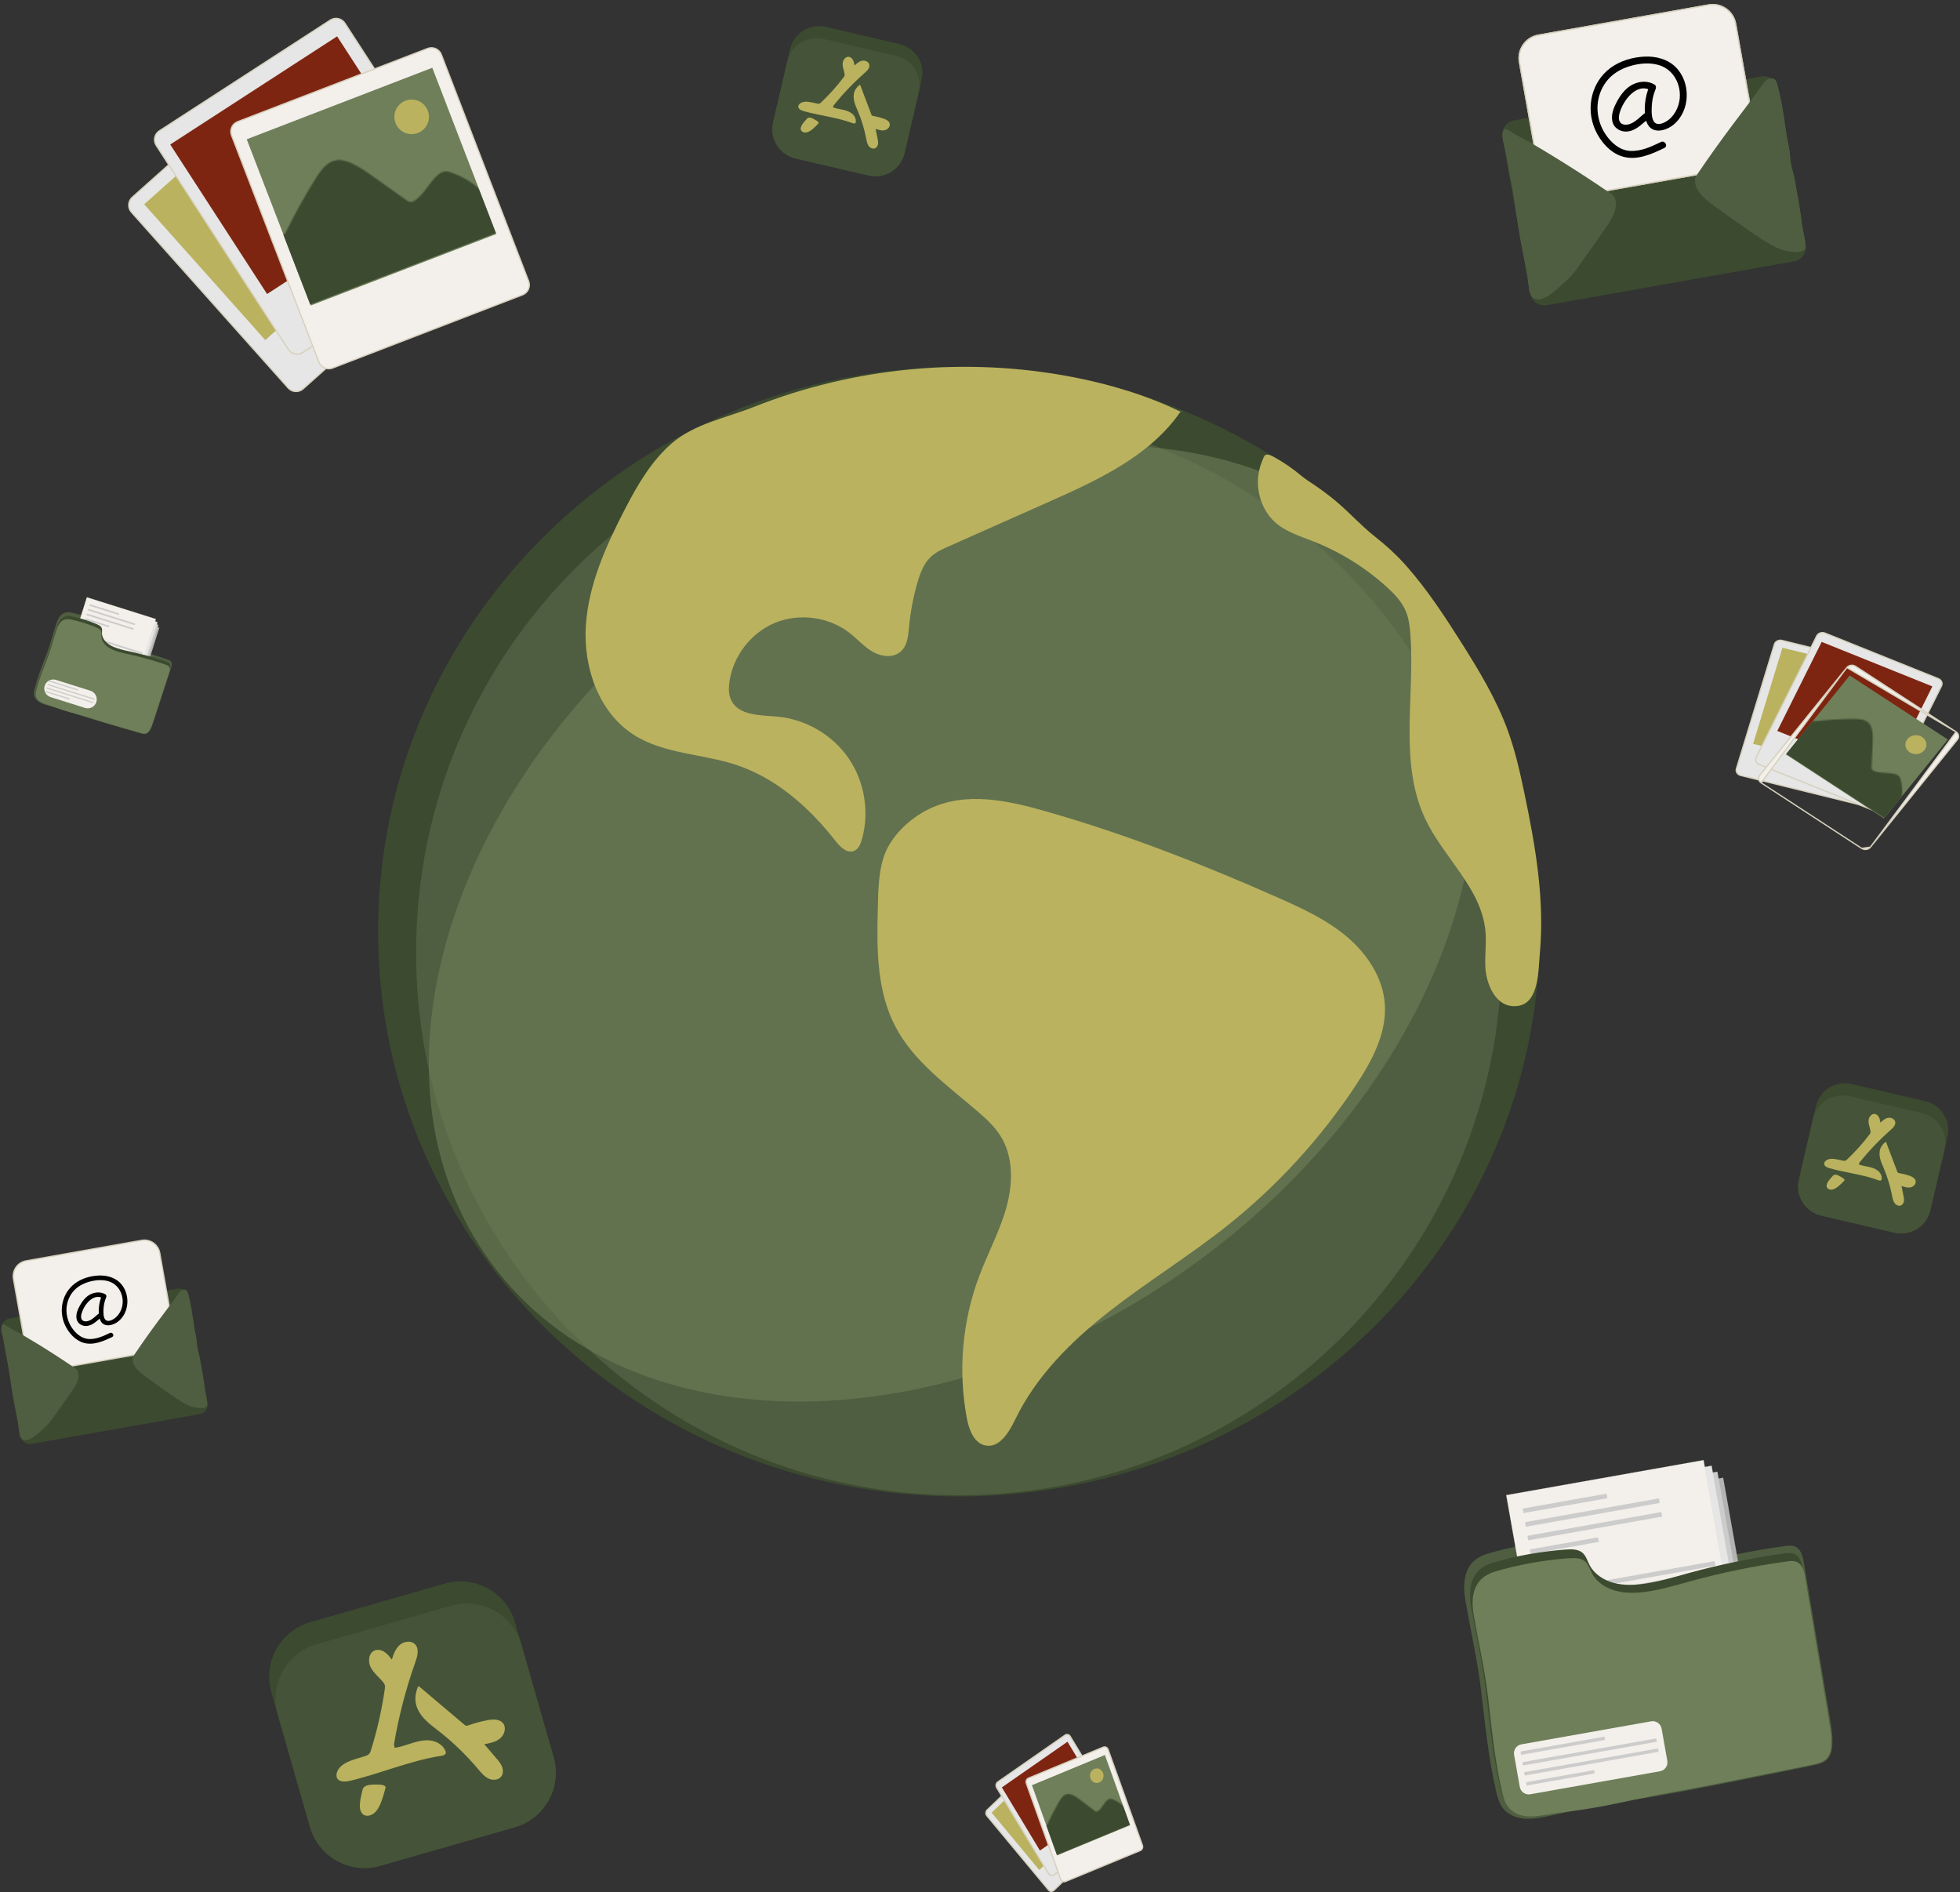 <svg width="1523" height="1470" viewBox="0 0 1523 1470" fill="none" xmlns="http://www.w3.org/2000/svg">
<rect x="0" y="0" width="1523" height="1470" fill="#333333" stroke="none"/>
<path d="M102.767 153.277L220.885 47.927C224.266 44.911 229.453 45.207 232.469 48.589L354.294 185.179C357.31 188.56 357.014 193.747 353.633 196.763L235.515 302.113C232.133 305.129 226.947 304.833 223.931 301.451L102.105 164.861C99.089 161.479 99.385 156.293 102.767 153.277Z" fill="#E6E6E6" stroke="#D6D1BE"/>
<path d="M345.669 1230.36L241.125 1260.32C217.695 1267.03 204.144 1291.47 210.858 1314.9L240.816 1419.44C247.53 1442.87 271.966 1456.42 295.396 1449.71L399.94 1419.75C423.37 1413.04 436.921 1388.6 430.207 1365.17L400.249 1260.63C393.535 1237.2 369.099 1223.65 345.669 1230.36Z" fill="#3C4A30"/>
<path d="M745.118 1162.66C994.386 1162.66 1196.46 966.2 1196.46 723.855C1196.46 481.511 994.386 285.052 745.118 285.052C495.849 285.052 293.777 481.511 293.777 723.855C293.777 966.2 495.849 1162.66 745.118 1162.66Z" fill="#3C4A30"/>
<path d="M745.118 1161.76C978.065 1161.76 1166.91 972.922 1166.91 739.975C1166.91 507.027 978.065 318.186 745.118 318.186C512.171 318.186 323.33 507.027 323.33 739.975C323.33 972.922 512.171 1161.76 745.118 1161.76Z" fill="#4F5E40"/>
<path opacity="0.6" d="M932.688 978.63C1130.34 832.696 1204.22 597.452 1097.71 453.196C991.204 308.941 744.633 310.302 546.983 456.236C349.332 602.169 275.447 837.414 381.957 981.669C488.467 1125.92 735.037 1124.56 932.688 978.63Z" fill="#6E7F59"/>
<path d="M917.955 318.916C894.314 353.93 853.675 372.736 815.078 389.876C789.144 401.393 763.228 412.909 737.294 424.443C732.279 426.664 727.174 428.957 723.198 432.736C717.736 437.912 715.013 445.309 712.918 452.527C709.658 463.756 707.473 475.291 706.381 486.915C705.736 493.882 705.109 501.655 699.861 506.276C694.094 511.362 684.942 510.288 678.261 506.473C671.581 502.658 666.44 496.694 660.405 491.947C644.303 479.285 621.271 476.079 602.321 483.87C583.372 491.661 569.259 510.144 566.716 530.472C566.143 535.004 566.161 539.786 568.095 543.905C573.808 556.102 590.787 555.601 604.22 556.819C626.16 558.807 646.954 571.004 659.42 589.183C671.885 607.362 675.736 631.146 669.682 652.334C668.661 655.881 667.049 659.731 663.646 661.128C658.202 663.349 652.847 658.03 649.229 653.391C628.954 627.475 603.217 604.568 571.963 594.251C545.689 585.583 516.065 585.887 492.71 571.075C465.379 553.756 453.236 518.795 455.206 486.503C457.176 454.21 470.967 423.888 485.833 395.142C495.379 376.73 506.286 357.924 522.226 344.259C539.779 329.214 564.495 324.611 585.593 316.229C663.879 285.155 751.085 276.987 833.777 292.999C862.72 298.605 891.215 307.148 917.705 320.08" fill="#BAB25E"/>
<path d="M682.02 709.026C681.232 739.133 681.697 770.601 695.596 797.324C709.942 824.923 736.539 843.568 760.091 863.914C766.521 869.466 772.861 875.305 777.392 882.505C787.583 898.696 787.136 919.597 782.031 938.027C776.927 956.457 767.685 973.436 760.933 991.346C747.697 1026.43 744.33 1065.19 751.297 1102.03C752.999 1111.01 756.957 1121.52 765.948 1123.11C776.945 1125.06 784.216 1112.49 789.088 1102.43C805.404 1068.79 832.789 1041.73 862.234 1018.71C891.678 995.698 923.666 976.033 952.967 952.821C992.012 921.89 1026.11 884.708 1053.59 843.138C1066.14 824.117 1077.71 802.643 1076.05 779.915C1074.54 759.461 1062.22 740.996 1046.55 727.76C1030.88 714.524 1011.96 705.802 993.212 697.491C934.609 671.539 874.789 648.095 813.159 630.507C783.912 622.16 750.813 614.513 721.96 628.537C709.047 634.805 696.832 645.444 689.954 658.214C682.092 672.811 682.45 692.942 682.038 709.061L682.02 709.026Z" fill="#BAB25E"/>
<path d="M1041.01 391.905C1038.42 389.63 1035.77 387.445 1033.04 385.332C1029.37 382.466 1025.59 379.726 1021.76 377.075C1018.29 374.675 1014.7 372.687 1011.52 369.965C1004.8 364.234 997.475 359.183 989.72 354.956C988.161 354.114 984.633 352.252 982.967 353.756C981.839 354.777 981.033 357.535 980.46 358.932C978.937 362.657 978.006 366.616 977.63 370.628C976.412 384.132 981.642 398.442 992.316 407.057C1000.57 413.702 1011 416.872 1020.85 420.777C1041.68 428.997 1061 441.015 1077.57 456.078C1083.52 461.469 1089.23 467.433 1092.35 474.83C1094.71 480.418 1095.46 486.543 1095.91 492.597C1099.6 541.098 1086.7 592.859 1107.71 636.739C1122.01 666.614 1151.18 690.399 1154.24 723.372C1155.09 732.399 1153.81 741.497 1154.14 750.56C1154.62 764.315 1162.3 784.303 1179.87 781.491C1196.01 778.912 1195.33 753.443 1196.51 740.763C1200.36 699.211 1193.13 657.48 1184.66 616.931C1181.18 600.292 1177.47 583.653 1171.65 567.677C1162.88 543.534 1149.48 521.361 1135.76 499.636C1122.74 478.985 1109.27 458.478 1093.13 440.084C1085.2 431.039 1076.84 423.571 1067.49 416.174C1058.08 408.723 1050.01 399.821 1041 391.923L1041.01 391.905Z" fill="#BAB25E"/>
<path d="M1368.68 59.433L1176.44 93.537C1170.4 94.61 1166.36 100.383 1167.43 106.432L1189.03 228.13C1190.1 234.179 1195.87 238.212 1201.92 237.139L1394.16 203.034C1400.21 201.961 1404.24 196.189 1403.17 190.14L1381.58 68.441C1380.5 62.393 1374.73 58.36 1368.68 59.433Z" fill="#3C4A30"/>
<path d="M1195.34 27.328L1327.66 3.854C1337.49 2.109 1346.88 8.669 1348.63 18.507L1364.7 109.097C1366.45 118.935 1359.89 128.325 1350.05 130.07L1217.73 153.544C1207.9 155.289 1198.51 148.729 1196.76 138.891L1180.69 48.3C1178.94 38.463 1185.5 29.073 1195.34 27.328Z" fill="#F3EFEA" stroke="#D6D1BE"/>
<path d="M1290.58 110.337C1283.13 113.955 1274.94 117.805 1266.43 117.232C1258.46 116.695 1251.93 110.856 1247.65 104.498C1239.28 92.032 1238.96 75.537 1248.17 63.394C1252.86 57.197 1259.72 53.292 1267.1 51.197C1274.48 49.101 1282.03 48.438 1289.2 50.624C1303.11 54.886 1308.85 71.543 1303.17 84.367C1301.63 87.841 1299.28 91.101 1296.2 93.376C1293.68 95.22 1288.73 97.871 1285.88 95.256C1283.04 92.641 1283.38 86.57 1283.47 83.167C1283.59 78.42 1284.61 73.674 1286.46 69.286C1287.01 67.961 1286.89 66.421 1285.49 65.615C1280.3 62.606 1274.08 63 1268.8 65.579C1263.51 68.158 1259.52 73.298 1256.69 78.438C1254.11 83.131 1251.75 88.647 1252.84 94.11C1253.93 99.573 1259.29 102.814 1264.79 102.152C1272.18 101.256 1276.45 95.202 1282.36 91.459C1285.26 89.614 1282.57 84.958 1279.65 86.82C1274.76 89.937 1270.7 95.74 1264.73 96.778C1262.4 97.173 1259.81 96.707 1258.61 94.468C1257.48 92.355 1257.96 89.65 1258.59 87.465C1261.24 78.259 1271.66 63.824 1282.79 70.253L1281.82 66.582C1279.88 71.167 1278.63 75.859 1278.22 80.82C1277.84 85.352 1277.95 90.582 1279.53 94.898C1283.09 104.623 1294.14 102.044 1300.48 96.796C1313.59 85.979 1313.99 63.985 1302.08 52.146C1295.74 45.859 1286.64 43.585 1277.93 43.979C1268.62 44.391 1258.86 47.239 1251.32 52.844C1236.52 63.841 1232.14 84.044 1239.43 100.647C1243.38 109.71 1251.01 118.701 1260.77 121.62C1271.91 124.952 1283.43 119.74 1293.28 114.958C1296.4 113.453 1293.68 108.814 1290.58 110.319V110.337Z" fill="black"/>
<path d="M1174.86 144.116C1174.02 139.907 1173.07 135.698 1172.39 131.453C1171.44 125.435 1170.49 119.399 1169 113.471C1168.43 111.178 1167.77 108.904 1167.66 106.54C1167.59 104.964 1167.77 103.37 1168.2 101.847C1168.29 101.507 1168.41 101.149 1168.64 100.88C1169.5 99.859 1171.15 100.576 1172.26 101.328C1178.03 105.268 1184.35 107.937 1190.3 111.429C1196.69 115.19 1203.03 119.005 1209.35 122.892C1223.4 131.543 1237.24 140.533 1250.85 149.847C1251.86 150.527 1252.88 151.244 1253.65 152.193C1254.76 153.572 1255.24 155.381 1255.4 157.154C1256.01 164.265 1251.87 170.82 1247.84 176.694C1242.85 183.984 1237.74 191.202 1232.53 198.348C1227.84 204.778 1223.65 212.032 1217.75 217.387C1216.29 218.73 1214.8 220.073 1213.33 221.417C1209.59 224.82 1205.81 228.258 1201.37 230.694C1198.48 232.27 1194.86 233.381 1192.02 231.733C1188.69 229.817 1188.22 225.303 1187.83 221.488C1186.68 210.42 1183.89 199.369 1181.92 188.426C1179.6 175.709 1177.85 162.921 1175.97 150.169C1175.66 148.145 1175.31 146.122 1174.89 144.116H1174.86Z" fill="#4F5E40"/>
<path d="M1388.05 104.05C1386.08 91.029 1384.5 77.937 1380.85 65.31C1380.49 64.056 1380.06 62.731 1379.07 61.871C1377.59 60.564 1375.24 60.743 1373.54 61.728C1371.84 62.713 1370.64 64.361 1369.47 65.955C1362.13 76.092 1354.57 85.979 1347.03 95.99C1337.41 108.778 1328.1 121.799 1319.11 135.053C1318.45 136.038 1317.77 137.023 1317.41 138.169C1316.89 139.835 1317.08 141.68 1317.55 143.399C1319.47 150.259 1325.45 155.041 1331.11 159.214C1342.07 167.309 1353.21 175.154 1364.49 182.748C1369.45 186.079 1374.47 189.393 1379.81 192.026C1383.53 193.87 1387.53 195.035 1391.68 195.447C1394.58 195.733 1399.69 196.27 1401.94 193.817C1402.75 192.939 1402.84 191.632 1402.8 190.45C1402.7 186.384 1401.62 182.426 1400.73 178.468C1399.92 174.939 1399.9 171.375 1399.35 167.829C1398.76 164.086 1398.16 160.324 1397.56 156.581C1396.68 151.011 1395.51 145.513 1394.6 139.96C1393.6 133.871 1390.96 128.462 1390.91 122.193C1390.88 116.283 1388.9 109.943 1388.01 104.05H1388.05Z" fill="#4F5E40"/>
<path d="M1195.34 27.328L1327.66 3.854C1337.49 2.109 1346.88 8.669 1348.63 18.507L1364.7 109.097C1366.45 118.935 1359.89 128.325 1350.05 130.07L1217.73 153.544C1207.9 155.289 1198.51 148.729 1196.76 138.891L1180.69 48.3C1178.94 38.463 1185.5 29.073 1195.34 27.328Z" fill="#F3EFEA" stroke="#D6D1BE"/>
<path d="M1290.58 110.337C1283.13 113.955 1274.94 117.805 1266.43 117.232C1258.46 116.695 1251.93 110.856 1247.65 104.498C1239.28 92.032 1238.96 75.537 1248.17 63.394C1252.86 57.197 1259.72 53.292 1267.1 51.197C1274.48 49.101 1282.03 48.438 1289.2 50.624C1303.11 54.886 1308.85 71.543 1303.17 84.367C1301.63 87.841 1299.28 91.101 1296.2 93.376C1293.68 95.22 1288.73 97.871 1285.88 95.256C1283.04 92.641 1283.38 86.57 1283.47 83.167C1283.59 78.42 1284.61 73.674 1286.46 69.286C1287.01 67.961 1286.89 66.421 1285.49 65.615C1280.3 62.606 1274.08 63 1268.8 65.579C1263.51 68.158 1259.52 73.298 1256.69 78.438C1254.11 83.131 1251.75 88.647 1252.84 94.11C1253.93 99.573 1259.29 102.814 1264.79 102.152C1272.18 101.256 1276.45 95.202 1282.36 91.459C1285.26 89.614 1282.57 84.958 1279.65 86.82C1274.76 89.937 1270.7 95.74 1264.73 96.778C1262.4 97.173 1259.81 96.707 1258.61 94.468C1257.48 92.355 1257.96 89.65 1258.59 87.465C1261.24 78.259 1271.66 63.824 1282.79 70.253L1281.82 66.582C1279.88 71.167 1278.63 75.859 1278.22 80.82C1277.84 85.352 1277.95 90.582 1279.53 94.898C1283.09 104.623 1294.14 102.044 1300.48 96.796C1313.59 85.979 1313.99 63.985 1302.08 52.146C1295.74 45.859 1286.64 43.585 1277.93 43.979C1268.62 44.391 1258.86 47.239 1251.32 52.844C1236.52 63.841 1232.14 84.044 1239.43 100.647C1243.38 109.71 1251.01 118.701 1260.77 121.62C1271.91 124.952 1283.43 119.74 1293.28 114.958C1296.4 113.453 1293.68 108.814 1290.58 110.319V110.337Z" fill="black"/>
<path d="M1174.86 144.116C1174.02 139.907 1173.07 135.698 1172.39 131.453C1171.44 125.435 1170.49 119.399 1169 113.471C1168.43 111.178 1167.77 108.904 1167.66 106.54C1167.59 104.964 1167.77 103.37 1168.2 101.847C1168.29 101.507 1168.41 101.149 1168.64 100.88C1169.5 99.859 1171.15 100.576 1172.26 101.328C1178.03 105.268 1184.35 107.937 1190.3 111.429C1196.69 115.19 1203.03 119.005 1209.35 122.892C1223.4 131.543 1237.24 140.533 1250.85 149.847C1251.86 150.527 1252.88 151.244 1253.65 152.193C1254.76 153.572 1255.24 155.381 1255.4 157.154C1256.01 164.265 1251.87 170.82 1247.84 176.694C1242.85 183.984 1237.74 191.202 1232.53 198.348C1227.84 204.778 1223.65 212.032 1217.75 217.387C1216.29 218.73 1214.8 220.073 1213.33 221.417C1209.59 224.82 1205.81 228.258 1201.37 230.694C1198.48 232.27 1194.86 233.381 1192.02 231.733C1188.69 229.817 1188.22 225.303 1187.83 221.488C1186.68 210.42 1183.89 199.369 1181.92 188.426C1179.6 175.709 1177.85 162.921 1175.97 150.169C1175.66 148.145 1175.31 146.122 1174.89 144.116H1174.86Z" fill="#4F5E40"/>
<path d="M1388.05 104.05C1386.08 91.029 1384.5 77.937 1380.85 65.31C1380.49 64.056 1380.06 62.731 1379.07 61.871C1377.59 60.564 1375.24 60.743 1373.54 61.728C1371.84 62.713 1370.64 64.361 1369.47 65.955C1362.13 76.092 1354.57 85.979 1347.03 95.99C1337.41 108.778 1328.1 121.799 1319.11 135.053C1318.45 136.038 1317.77 137.023 1317.41 138.169C1316.89 139.835 1317.08 141.68 1317.55 143.399C1319.47 150.259 1325.45 155.041 1331.11 159.214C1342.07 167.309 1353.21 175.154 1364.49 182.748C1369.45 186.079 1374.47 189.393 1379.81 192.026C1383.53 193.87 1387.53 195.035 1391.68 195.447C1394.58 195.733 1399.69 196.27 1401.94 193.817C1402.75 192.939 1402.84 191.632 1402.8 190.45C1402.7 186.384 1401.62 182.426 1400.73 178.468C1399.92 174.939 1399.9 171.375 1399.35 167.829C1398.76 164.086 1398.16 160.324 1397.56 156.581C1396.68 151.011 1395.51 145.513 1394.6 139.96C1393.6 133.871 1390.96 128.462 1390.91 122.193C1390.88 116.283 1388.9 109.943 1388.01 104.05H1388.05Z" fill="#4F5E40"/>
<path d="M137.896 1001.26L7.432 1024.4C3.328 1025.13 0.59 1029.05 1.319 1033.15L15.971 1115.74C16.699 1119.85 20.617 1122.59 24.721 1121.86L155.185 1098.71C159.29 1097.98 162.027 1094.07 161.299 1089.96L146.647 1007.37C145.918 1003.27 142.001 1000.53 137.896 1001.26Z" fill="#3C4A30"/>
<path d="M20.286 979.627L110.082 963.696C116.671 962.527 122.96 966.921 124.129 973.51L135.036 1034.99C136.205 1041.58 131.811 1047.87 125.222 1049.04L35.426 1064.97C28.837 1066.14 22.548 1061.74 21.379 1055.15L10.472 993.674C9.303 987.085 13.697 980.796 20.286 979.627Z" fill="#F3EFEA" stroke="#D6D1BE"/>
<path d="M85.278 1035.7C80.192 1038.13 74.604 1040.72 68.796 1040.34C63.355 1039.98 58.892 1036.05 55.969 1031.77C50.259 1023.37 50.039 1012.27 56.324 1004.1C59.528 999.926 64.211 997.298 69.248 995.888C74.286 994.477 79.446 994.031 84.337 995.502C93.838 998.371 97.75 1009.58 93.874 1018.21C92.823 1020.55 91.221 1022.75 89.118 1024.28C87.394 1025.52 84.019 1027.3 82.075 1025.54C80.131 1023.78 80.363 1019.7 80.424 1017.41C80.51 1014.21 81.207 1011.02 82.466 1008.06C82.845 1007.17 82.76 1006.13 81.806 1005.59C78.26 1003.57 74.017 1003.83 70.41 1005.57C66.803 1007.3 64.076 1010.76 62.144 1014.22C60.383 1017.38 58.769 1021.1 59.515 1024.77C60.261 1028.45 63.917 1030.63 67.671 1030.19C72.721 1029.58 75.631 1025.51 79.666 1022.99C81.647 1021.75 79.813 1018.61 77.82 1019.87C74.482 1021.96 71.706 1025.87 67.634 1026.57C66.045 1026.83 64.272 1026.52 63.453 1025.01C62.682 1023.59 63.012 1021.77 63.44 1020.3C65.25 1014.1 72.366 1004.39 79.96 1008.71L79.299 1006.24C77.979 1009.33 77.123 1012.49 76.841 1015.83C76.585 1018.88 76.658 1022.4 77.734 1025.3C80.167 1031.85 87.712 1030.11 92.04 1026.58C100.991 1019.3 101.26 1004.5 93.128 996.526C88.8 992.295 82.588 990.764 76.646 991.029C70.288 991.306 63.624 993.223 58.476 996.997C48.376 1004.4 45.38 1018 50.357 1029.17C53.059 1035.27 58.268 1041.33 64.932 1043.29C72.537 1045.53 80.4 1042.02 87.125 1038.81C89.252 1037.79 87.394 1034.67 85.278 1035.68V1035.7Z" fill="black"/>
<path d="M5.93 1058.78C5.355 1055.92 4.706 1053.05 4.241 1050.16C3.592 1046.06 2.944 1041.96 1.928 1037.92C1.537 1036.36 1.084 1034.81 1.01 1033.2C0.962 1032.13 1.084 1031.04 1.378 1030C1.439 1029.77 1.524 1029.53 1.683 1029.34C2.271 1028.65 3.397 1029.14 4.155 1029.65C8.096 1032.33 12.415 1034.15 16.478 1036.53C20.846 1039.09 25.178 1041.69 29.498 1044.33C39.092 1050.22 48.551 1056.35 57.851 1062.69C58.536 1063.15 59.234 1063.64 59.76 1064.29C60.519 1065.22 60.849 1066.46 60.959 1067.66C61.375 1072.5 58.548 1076.97 55.795 1080.97C52.381 1085.93 48.893 1090.85 45.333 1095.71C42.126 1100.09 39.263 1105.03 35.237 1108.68C34.234 1109.59 33.218 1110.51 32.215 1111.42C29.657 1113.74 27.075 1116.08 24.04 1117.74C22.07 1118.81 19.598 1119.57 17.653 1118.45C15.377 1117.14 15.059 1114.07 14.789 1111.47C14.006 1103.93 12.097 1096.41 10.751 1088.96C9.173 1080.3 7.973 1071.59 6.688 1062.91C6.48 1061.53 6.236 1060.15 5.954 1058.78H5.93Z" fill="#4F5E40"/>
<path d="M151.009 1031.43C149.676 1022.54 148.609 1013.6 146.137 1004.98C145.894 1004.13 145.604 1003.22 144.937 1002.64C143.931 1001.74 142.343 1001.87 141.192 1002.54C140.041 1003.21 139.229 1004.34 138.441 1005.42C133.472 1012.34 128.357 1019.09 123.255 1025.93C116.747 1034.66 110.444 1043.55 104.36 1052.6C103.912 1053.27 103.451 1053.94 103.209 1054.72C102.857 1055.86 102.991 1057.12 103.306 1058.29C104.603 1062.98 108.651 1066.24 112.48 1069.09C119.898 1074.62 127.436 1079.97 135.072 1085.16C138.429 1087.43 141.822 1089.69 145.434 1091.49C147.955 1092.75 150.658 1093.54 153.469 1093.82C155.433 1094.02 158.887 1094.39 160.414 1092.71C160.959 1092.11 161.02 1091.22 160.996 1090.41C160.923 1087.64 160.196 1084.94 159.59 1082.23C159.044 1079.82 159.032 1077.39 158.657 1074.97C158.257 1072.41 157.857 1069.85 157.445 1067.29C156.851 1063.49 156.063 1059.74 155.445 1055.95C154.766 1051.79 152.985 1048.1 152.948 1043.82C152.924 1039.78 151.591 1035.45 150.985 1031.43H151.009Z" fill="#4F5E40"/>
<path d="M1189.29 1413.15C1187.93 1413.21 1186.57 1413.19 1185.21 1413.1C1178.66 1412.67 1171.96 1410.16 1167.91 1404.99C1164.92 1401.17 1163.63 1396.32 1162.54 1391.61C1156.52 1365.69 1153.98 1339.15 1150.79 1312.77C1147.98 1289.57 1142.8 1267.18 1138.82 1244.28C1136.03 1228.23 1137.73 1212.59 1155.55 1207.27C1174.45 1201.63 1193.99 1198.12 1213.65 1196.81C1218.08 1196.53 1222.95 1196.47 1226.39 1199.25C1229.59 1201.85 1230.65 1206.16 1232.53 1209.83C1236.26 1217.16 1243.63 1222.19 1251.55 1224.47C1259.47 1226.74 1267.92 1226.53 1276.11 1225.38C1288 1223.7 1299.51 1220.11 1311.08 1216.89C1335.98 1209.96 1361.36 1204.73 1386.95 1201.22C1389.59 1200.86 1392.36 1200.54 1394.82 1201.56C1399.45 1203.51 1400.87 1209.24 1401.69 1214.19C1408.46 1254.57 1415.23 1294.94 1422 1335.33C1423.15 1342.21 1424.31 1349.16 1423.83 1356.11C1423.56 1359.96 1422.68 1364.01 1420.02 1366.82C1417.17 1369.79 1412.89 1370.78 1408.86 1371.62C1395.3 1374.45 1381.72 1377.19 1368.15 1379.91C1367.04 1380.11 1365.94 1380.36 1364.83 1380.57C1337.25 1386.11 1309.67 1391.62 1281.94 1396.37C1269.75 1398.47 1257.8 1399.16 1245.77 1401.78C1232.08 1404.75 1218.4 1407.74 1204.72 1410.72C1199.65 1411.83 1194.51 1412.94 1189.33 1413.13L1189.29 1413.15Z" fill="#4F5E40"/>
<path d="M1185.59 1175.35L1338.92 1148.15L1374.25 1347.33L1220.93 1374.53L1185.59 1175.35Z" fill="#B3B3B3" stroke="#D6D1BE" stroke-width="0.1"/>
<path d="M1181.12 1170.67L1334.44 1143.47L1369.78 1342.65L1216.45 1369.85L1181.12 1170.67Z" fill="#CCCCCC" stroke="#D6D1BE" stroke-width="0.1"/>
<path d="M1176.65 1166.03L1329.97 1138.82L1365.31 1338L1211.98 1365.2L1176.65 1166.03Z" fill="#E6E6E6" stroke="#D6D1BE" stroke-width="0.1"/>
<path d="M1170.41 1161.67L1323.74 1134.46L1359.07 1333.64L1205.75 1360.84L1170.41 1161.67Z" fill="#F3EFEA" stroke="#D6D1BE" stroke-width="0.1"/>
<path d="M1248.38 1160.51L1183.13 1172.09L1183.76 1175.61L1249.01 1164.04L1248.38 1160.51Z" fill="#CCCCCC"/>
<path d="M1289.07 1164.2L1185.02 1182.66L1185.65 1186.19L1289.69 1167.73L1289.07 1164.2Z" fill="#CCCCCC"/>
<path d="M1290.94 1174.8L1186.89 1193.26L1187.52 1196.78L1291.57 1178.33L1290.94 1174.8Z" fill="#CCCCCC"/>
<path d="M1332.25 1212.93L1228.2 1231.39L1228.83 1234.92L1332.88 1216.46L1332.25 1212.93Z" fill="#CCCCCC"/>
<path d="M1333.52 1219.99L1229.47 1238.44L1230.1 1241.97L1334.14 1223.51L1333.52 1219.99Z" fill="#CCCCCC"/>
<path d="M1241.67 1194.45L1188.77 1203.84L1189.39 1207.37L1242.3 1197.98L1241.67 1194.45Z" fill="#CCCCCC"/>
<path d="M1191.62 1407.87C1183.97 1408.51 1176.17 1407.39 1170.77 1400.76C1167.87 1397.18 1166.64 1392.61 1165.6 1388.15C1159.87 1363.72 1157.56 1338.68 1154.6 1313.8C1152.01 1291.92 1147.08 1270.82 1143.32 1249.22C1140.69 1234.08 1142.44 1219.31 1159.92 1214.17C1178.44 1208.72 1197.59 1205.29 1216.84 1203.92C1221.17 1203.62 1225.94 1203.55 1229.29 1206.14C1232.4 1208.56 1233.43 1212.65 1235.22 1216.09C1238.82 1222.96 1246 1227.67 1253.74 1229.79C1261.47 1231.88 1269.75 1231.63 1277.75 1230.48C1289.4 1228.82 1300.7 1225.36 1312.03 1222.25C1336.45 1215.55 1361.31 1210.44 1386.38 1206.99C1388.96 1206.63 1391.68 1206.31 1394.06 1207.26C1398.59 1209.06 1399.94 1214.47 1400.73 1219.13C1407.1 1257.21 1413.46 1295.28 1419.84 1333.36C1420.93 1339.85 1422 1346.4 1421.5 1352.97C1421.22 1356.61 1420.34 1360.44 1417.69 1363.11C1414.89 1365.92 1410.68 1366.89 1406.73 1367.71C1393.45 1370.47 1380.15 1373.14 1366.84 1375.79C1365.75 1375.99 1364.67 1376.22 1363.6 1376.44C1340.89 1380.97 1318.16 1385.5 1295.38 1389.58C1272.83 1393.63 1250.82 1399.43 1228.03 1402.69C1216.97 1404.29 1205.9 1405.86 1194.85 1407.46C1193.77 1407.62 1192.7 1407.74 1191.62 1407.83V1407.87Z" fill="#3C4A30"/>
<path d="M1193.02 1411.15C1185.19 1411.76 1177.56 1410.75 1172.21 1404.25C1169.31 1400.74 1168.11 1396.25 1167.07 1391.88C1161.43 1367.88 1159.19 1343.28 1156.3 1318.85C1153.78 1297.36 1148.91 1276.64 1145.23 1255.43C1142.66 1240.57 1144.46 1226.04 1161.93 1220.96C1180.46 1215.55 1199.59 1212.11 1218.85 1210.71C1223.18 1210.41 1227.94 1210.32 1231.28 1212.86C1234.39 1215.24 1235.38 1219.24 1237.19 1222.62C1240.77 1229.37 1247.93 1233.98 1255.65 1236.02C1263.37 1238.06 1271.65 1237.77 1279.65 1236.63C1291.29 1234.96 1302.6 1231.52 1313.93 1228.43C1338.34 1221.76 1363.2 1216.68 1388.28 1213.2C1390.86 1212.84 1393.58 1212.52 1395.96 1213.45C1400.48 1215.23 1401.82 1220.53 1402.59 1225.09C1408.84 1262.49 1415.07 1299.89 1421.32 1337.28C1422.38 1343.66 1423.45 1350.09 1422.93 1356.56C1422.65 1360.14 1421.75 1363.9 1419.1 1366.51C1416.29 1369.29 1412.08 1370.26 1408.14 1371.08C1394.85 1373.84 1381.56 1376.49 1368.25 1379.14C1367.16 1379.34 1366.09 1379.57 1365.01 1379.79C1342.3 1384.32 1319.57 1388.83 1296.77 1392.91C1286.69 1394.72 1276.66 1396.89 1266.63 1399.02C1256.6 1401.15 1247.5 1403.05 1237.89 1404.68C1228.27 1406.31 1219.35 1407.51 1210 1408.67C1204.79 1409.32 1198.84 1410.68 1193.02 1411.13V1411.15Z" fill="#6E7F59"/>
<path d="M1283 1337.39L1182.2 1355.27C1178.38 1355.95 1175.83 1359.59 1176.51 1363.41L1180.94 1388.38C1181.62 1392.2 1185.26 1394.75 1189.08 1394.07L1289.88 1376.19C1293.7 1375.51 1296.24 1371.87 1295.57 1368.05L1291.14 1343.08C1290.46 1339.26 1286.82 1336.71 1283 1337.39Z" fill="#F3EFEA"/>
<path d="M1246.75 1349.28L1181.5 1360.85L1181.96 1363.44L1247.21 1351.87L1246.75 1349.28Z" fill="#CCCCCC"/>
<path d="M1287.01 1350.66L1182.97 1369.12L1183.43 1371.71L1287.47 1353.25L1287.01 1350.66Z" fill="#CCCCCC"/>
<path d="M1288.39 1358.45L1184.34 1376.91L1184.8 1379.5L1288.85 1361.04L1288.39 1358.45Z" fill="#CCCCCC"/>
<path d="M1238.64 1375.31L1185.73 1384.7L1186.19 1387.29L1239.1 1377.9L1238.64 1375.31Z" fill="#CCCCCC"/>
<path opacity="0.5" d="M350.61 1247.57L246.066 1277.53C222.636 1284.24 209.085 1308.68 215.799 1332.11L240.823 1419.44C247.537 1442.87 271.974 1456.42 295.404 1449.7L399.948 1419.75C423.378 1413.03 436.929 1388.6 430.215 1365.17L405.191 1277.84C398.477 1254.41 374.04 1240.86 350.61 1247.57Z" fill="#4F5E40"/>
<path d="M281.867 1389.94C280.936 1393.7 280.004 1397.5 279.682 1401.37C279.395 1404.61 279.879 1408.5 282.727 1410.09C283.855 1410.72 285.216 1410.88 286.506 1410.68C290.858 1410.02 293.742 1405.85 295.479 1401.82C297.234 1397.77 298.38 1393.49 299.545 1389.24C299.616 1388.96 299.688 1388.67 299.634 1388.38C299.545 1388.04 299.276 1387.77 298.971 1387.58C297.825 1386.81 296.392 1386.66 295.013 1386.59C293.061 1386.48 291.109 1386.48 289.157 1386.59C286.542 1386.72 283.586 1387.24 282.136 1389.4" fill="#BAB25E"/>
<path d="M325.586 1310.22C337.3 1320.13 349.031 1330.01 360.744 1339.92C361.156 1340.28 361.604 1340.63 362.141 1340.76C362.822 1340.92 363.538 1340.69 364.201 1340.44C369.001 1338.72 373.944 1337.41 378.959 1336.48C383.114 1335.73 388.111 1335.53 390.816 1338.77C393.663 1342.19 392.087 1347.74 388.684 1350.61C385.281 1353.48 380.678 1354.37 376.29 1355.18C379.407 1358.79 382.505 1362.43 385.622 1366.05C387.359 1368.07 389.132 1370.15 390.099 1372.64C391.066 1375.13 391.084 1378.16 389.472 1380.29C387.287 1383.17 382.828 1383.42 379.568 1381.85C376.308 1380.27 373.926 1377.37 371.58 1374.59C362.535 1363.86 352.434 1353.99 341.383 1345.33C337.425 1342.23 333.323 1339.25 329.885 1335.6C326.446 1331.95 323.652 1327.45 322.953 1322.47C322.38 1318.5 323.186 1314.43 324.655 1310.69" fill="#BAB25E"/>
<path d="M306.691 1357.99C311.455 1357.33 316.004 1355.57 320.607 1354.16C325.21 1352.74 330.064 1351.65 334.828 1352.35C339.592 1353.05 344.303 1355.86 346.094 1360.32C346.326 1360.89 346.505 1361.5 346.38 1362.09C346.076 1363.52 344.32 1363.99 342.87 1364.2C318.565 1367.93 295.73 1378.01 271.784 1383.64C268.166 1384.48 263.312 1384.68 261.807 1381.25C261.252 1379.98 261.378 1378.5 261.79 1377.17C263.706 1371.1 270.637 1368.41 276.727 1366.55C278.984 1365.87 281.222 1365.17 283.479 1364.49C284.518 1364.17 285.61 1363.83 286.434 1363.11C287.491 1362.18 287.974 1360.76 288.386 1359.4C293.151 1344.04 296.697 1328.31 298.989 1312.39C299.133 1311.33 299.276 1310.26 298.989 1309.24C298.739 1308.31 298.148 1307.52 297.539 1306.78C294.368 1302.9 290.195 1299.74 287.975 1295.27C285.754 1290.79 286.524 1284.14 291.18 1282.32C293.706 1281.33 296.643 1282.08 298.882 1283.59C301.121 1285.09 302.822 1287.28 304.47 1289.43C305.759 1285.2 307.371 1280.81 310.739 1277.95C314.106 1275.08 319.783 1274.45 322.721 1277.77C325.855 1281.3 324.368 1286.78 322.792 1291.24C315.395 1312.08 309.789 1333.59 306.118 1355.41" fill="#BAB25E"/>
<path d="M224.841 58.105L112.029 158.723L206.125 264.223L318.937 163.605L224.841 58.105Z" fill="#BAB25E"/>
<path d="M123.833 101.668L256.663 15.605C260.465 13.141 265.545 14.226 268.009 18.029L370.628 176.411C373.092 180.214 372.007 185.294 368.204 187.758L235.375 273.821C231.572 276.285 226.492 275.199 224.028 271.397L121.409 113.014C118.945 109.211 120.03 104.131 123.833 101.668Z" fill="#E6E6E6" stroke="#D6D1BE"/>
<path d="M261.956 28.245L132.267 112.273L207.53 228.433L337.218 144.406L261.956 28.245Z" fill="#7E2512"/>
<path d="M184.62 94.559L332.312 37.658C336.54 36.029 341.289 38.136 342.918 42.365L410.764 218.468C412.393 222.696 410.286 227.445 406.058 229.074L258.366 285.974C254.138 287.603 249.39 285.496 247.761 281.268L179.914 105.164C178.285 100.936 180.392 96.188 184.62 94.559Z" fill="#F3EFEA" stroke="#D6D1BE"/>
<path d="M335.913 52.657L191.714 108.212L241.474 237.369L385.673 181.814L335.913 52.657Z" fill="#6E7F59"/>
<mask id="mask0_173_202" style="mask-type:luminance" maskUnits="userSpaceOnUse" x="219" y="124" width="170" height="116">
<path d="M221.545 181.512C228.745 166.7 236.733 152.301 245.473 138.348C249.306 132.241 254.106 125.65 261.216 124.504C265.318 123.841 269.491 125.148 273.288 126.886C279.449 129.716 285.019 133.656 290.536 137.578C298.81 143.453 307.067 149.327 315.342 155.202C316.577 156.08 317.939 156.993 319.461 156.921C320.482 156.868 321.413 156.348 322.273 155.793C329.938 150.76 333.556 141.286 340.703 135.554C342.153 134.39 343.801 133.387 345.628 133.172C347.276 132.975 348.941 133.459 350.517 133.978C363.61 138.384 375.18 147.178 382.935 158.623C385.622 162.599 387.896 167.005 388.272 171.787C388.774 178.181 385.765 184.414 381.717 189.393C376.093 196.306 368.482 201.339 360.547 205.405C325.712 223.279 284.589 223.906 247.927 237.643C245.778 238.449 243.521 239.309 241.246 239.005C239.384 238.754 237.718 237.751 236.249 236.587C229.085 230.909 225.897 221.631 223.999 212.694C221.867 202.682 220.9 192.473 219.951 182.282" fill="white"/>
</mask>
<g mask="url(#mask0_173_202)">
<path d="M335.489 51.856L191.291 107.411L241.051 236.568L385.249 181.013L335.489 51.856Z" fill="#3C4A30"/>
</g>
<path d="M319.873 104.229C327.292 104.229 333.306 98.215 333.306 90.796C333.306 83.378 327.292 77.364 319.873 77.364C312.454 77.364 306.44 83.378 306.44 90.796C306.44 98.215 312.454 104.229 319.873 104.229Z" fill="#BAB25E"/>
<path d="M1445.73 625.4L1445.73 625.4L1352.61 602.493C1350.01 601.851 1348.57 599.492 1349.26 597.27L1349.26 597.268L1378.78 500.588L1378.78 500.587C1379.46 498.337 1382.09 496.951 1384.7 497.596L1384.7 497.596L1477.82 520.503C1480.42 521.145 1481.86 523.504 1481.17 525.726L1481.17 525.728L1451.65 622.408L1451.65 622.41C1450.97 624.659 1448.34 626.045 1445.73 625.4Z" fill="#E6E6E6" stroke="#D6D1BE"/>
<path d="M1451.14 599.808L1362.22 577.94L1385.02 503.254L1473.94 525.14L1451.14 599.808Z" fill="#BAB25E"/>
<path d="M1367.06 594.025L1455.18 629.451L1367.06 594.025ZM1367.06 594.025C1364.63 593.045 1363.6 590.532 1364.65 588.408C1364.65 588.407 1364.65 588.407 1364.65 588.407L1411.7 494.056C1412.77 491.916 1415.62 490.908 1418.09 491.897C1418.09 491.897 1418.09 491.897 1418.09 491.897L1506.21 527.323C1506.21 527.323 1506.21 527.323 1506.21 527.323C1508.64 528.303 1509.67 530.817 1508.62 532.942L1461.57 627.292C1461.57 627.292 1461.57 627.292 1461.57 627.292C1460.5 629.433 1457.65 630.441 1455.18 629.452L1367.06 594.025Z" fill="#E6E6E6" stroke="#D6D1BE"/>
<path d="M1467.05 602.495L1381.02 567.91L1415.52 498.722L1501.54 533.307L1467.05 602.495Z" fill="#7E2512"/>
<path d="M1368.49 608.219L1368.49 608.219L1446.61 659.155L1368.49 608.219ZM1368.49 608.219C1366.36 606.83 1365.9 604.176 1367.43 602.289L1435.07 518.649L1435.07 518.648M1368.49 608.219L1435.07 518.648M1435.07 518.648C1436.62 516.729 1439.65 516.287 1441.83 517.697C1441.83 517.697 1441.83 517.697 1441.83 517.697L1519.95 568.633L1519.95 568.633M1435.07 518.648L1519.95 568.633M1519.95 568.633C1522.08 570.022 1522.54 572.677 1521.02 574.563L1453.37 658.204L1453.37 658.204M1519.95 568.633L1453.37 658.204M1453.37 658.204C1451.82 660.124 1448.8 660.565 1446.62 659.156L1453.37 658.204Z" fill="#F3EFEA" stroke="#D6D1BE"/>
<path d="M1463.95 635.916L1387.69 586.179L1437.3 524.836L1513.56 574.573L1463.95 635.916Z" fill="#6E7F59"/>
<mask id="mask1_173_202" style="mask-type:luminance" maskUnits="userSpaceOnUse" x="1386" y="558" width="93" height="79">
<path d="M1409.68 560.388C1419.64 559.277 1429.67 558.668 1439.72 558.543C1444.12 558.489 1449.07 558.722 1452.04 561.659C1453.74 563.343 1454.46 565.653 1454.83 567.91C1455.42 571.582 1455.26 575.325 1455.08 579.032C1454.82 584.585 1454.55 590.137 1454.3 595.689C1454.26 596.513 1454.24 597.426 1454.78 598.089C1455.14 598.537 1455.71 598.823 1456.28 599.038C1461.41 601.062 1467.44 599.898 1472.76 601.492C1473.84 601.814 1474.89 602.262 1475.63 603.05C1476.27 603.749 1476.58 604.662 1476.83 605.54C1478.92 612.865 1478.24 620.817 1474.96 627.784C1473.82 630.202 1472.31 632.566 1470 634.16C1466.89 636.292 1462.71 636.775 1458.81 636.399C1453.4 635.88 1448.3 633.874 1443.59 631.438C1422.88 620.746 1408.91 602.029 1389.73 589.277C1388.6 588.525 1387.42 587.755 1386.81 586.608C1386.33 585.677 1386.29 584.62 1386.4 583.599C1386.93 578.62 1390.62 574.394 1394.56 570.847C1398.97 566.889 1403.9 563.397 1408.79 559.94" fill="white"/>
</mask>
<g mask="url(#mask1_173_202)">
<path d="M1464.24 635.486L1387.97 585.749L1437.59 524.406L1513.85 574.143L1464.24 635.486Z" fill="#3C4A30"/>
</g>
<path d="M1488.74 585.928C1493.26 585.928 1496.92 582.632 1496.92 578.567C1496.92 574.501 1493.26 571.205 1488.74 571.205C1484.22 571.205 1480.55 574.501 1480.55 578.567C1480.55 582.632 1484.22 585.928 1488.74 585.928Z" fill="#BAB25E"/>
<path d="M698.969 34.218L641.632 20.865C629.234 17.977 616.842 25.688 613.954 38.086L600.601 95.423C597.714 107.822 605.424 120.214 617.822 123.101L675.159 136.455C687.558 139.342 699.95 131.632 702.838 119.233L716.191 61.896C719.078 49.498 711.368 37.106 698.969 34.218Z" fill="#3C4A30"/>
<path opacity="0.5" d="M696.318 43.394L639.958 30.268C627.29 27.318 614.628 35.196 611.678 47.864L600.718 94.927C597.767 107.596 605.645 120.257 618.314 123.208L674.674 136.333C687.342 139.284 700.004 131.406 702.954 118.737L713.915 71.674C716.865 59.006 708.987 46.344 696.318 43.394Z" fill="#4F5E40"/>
<path d="M627.411 91.835C625.996 93.358 624.599 94.862 623.435 96.582C622.468 98.014 621.68 99.949 622.593 101.435C622.952 102.026 623.561 102.438 624.205 102.689C626.408 103.513 628.826 102.313 630.689 100.88C632.552 99.447 634.199 97.764 635.829 96.08C635.937 95.973 636.044 95.847 636.098 95.704C636.151 95.525 636.098 95.328 636.008 95.149C635.668 94.486 635.041 94.056 634.414 93.662C633.537 93.107 632.623 92.605 631.692 92.14C630.438 91.531 628.934 90.993 627.698 91.638" fill="#BAB25E"/>
<path d="M668.426 66.062L677.095 88.987C677.202 89.256 677.309 89.543 677.524 89.74C677.793 89.99 678.187 90.062 678.563 90.116C681.25 90.564 683.883 91.226 686.462 92.104C688.593 92.82 690.975 94.038 691.387 96.241C691.817 98.57 689.65 100.737 687.321 101.202C684.993 101.668 682.611 100.88 680.372 100.11C680.874 102.599 681.393 105.089 681.894 107.578C682.181 108.975 682.468 110.39 682.271 111.805C682.074 113.22 681.303 114.635 679.996 115.208C678.223 115.978 676.092 114.94 674.981 113.364C673.871 111.787 673.512 109.817 673.136 107.919C671.703 100.576 669.554 93.358 666.653 86.462C665.614 83.991 664.468 81.555 663.823 78.958C663.178 76.361 663.035 73.549 663.984 71.059C664.754 69.071 666.169 67.37 667.817 66.009" fill="#BAB25E"/>
<path d="M647.238 83.4C649.638 84.331 652.199 84.689 654.707 85.226C657.214 85.764 659.757 86.516 661.799 88.074C663.841 89.632 665.309 92.158 664.969 94.701C664.933 95.023 664.844 95.364 664.647 95.596C664.127 96.188 663.196 95.937 662.462 95.668C650.193 91.101 636.939 89.883 624.331 86.283C622.414 85.746 620.122 84.564 620.301 82.594C620.372 81.859 620.802 81.197 621.34 80.695C623.811 78.367 627.734 78.922 631.047 79.62C632.265 79.889 633.501 80.14 634.719 80.409C635.292 80.534 635.883 80.659 636.456 80.534C637.19 80.373 637.781 79.835 638.319 79.316C644.516 73.406 650.247 66.994 655.441 60.188C655.781 59.74 656.139 59.274 656.265 58.719C656.39 58.218 656.318 57.698 656.229 57.197C655.763 54.564 654.635 52.021 654.76 49.352C654.886 46.683 656.963 43.8 659.614 44.158C661.047 44.355 662.211 45.465 662.874 46.755C663.536 48.044 663.751 49.495 663.966 50.928C665.668 49.298 667.548 47.668 669.859 47.203C672.169 46.737 674.963 47.919 675.483 50.23C676.038 52.683 673.906 54.85 672.026 56.516C663.178 64.307 654.993 72.868 647.632 82.074" fill="#BAB25E"/>
<path d="M31.928 546.328C31.48 546.113 31.051 545.898 30.621 545.63C28.597 544.412 26.86 542.495 26.412 540.203C26.09 538.501 26.466 536.764 26.895 535.098C29.242 525.946 32.824 517.17 36.155 508.34C39.092 500.567 41.134 492.669 43.642 484.788C45.397 479.272 48.531 474.633 55.122 475.922C62.107 477.284 68.967 479.415 75.486 482.281C76.955 482.925 78.531 483.713 79.158 485.164C79.767 486.507 79.391 488.048 79.373 489.516C79.373 492.436 80.895 495.248 83.062 497.29C85.23 499.331 87.97 500.657 90.782 501.66C94.865 503.11 99.164 503.881 103.408 504.794C112.543 506.746 121.534 509.307 130.328 512.46C131.223 512.782 132.172 513.14 132.799 513.874C133.964 515.254 133.48 517.295 132.925 518.997C128.411 532.824 123.916 546.668 119.402 560.495C118.632 562.859 117.862 565.223 116.555 567.337C115.838 568.501 114.889 569.629 113.564 570.077C112.167 570.543 110.626 570.131 109.194 569.737C104.376 568.376 99.576 566.979 94.776 565.582C94.382 565.456 93.988 565.349 93.612 565.241C83.85 562.412 74.089 559.546 64.418 556.447C60.155 555.086 56.215 553.313 51.916 552.149C47.045 550.806 42.155 549.48 37.283 548.137C35.475 547.635 33.648 547.134 31.946 546.346L31.928 546.328Z" fill="#4F5E40"/>
<path d="M70.106 470.893L123.72 487.777L102.15 556.271L48.536 539.387L70.106 470.893Z" fill="#B3B3B3" stroke="#D6D1BE" stroke-width="0.1"/>
<path d="M69.442 468.665L123.056 485.549L101.487 554.043L47.872 537.159L69.442 468.665Z" fill="#CCCCCC" stroke="#D6D1BE" stroke-width="0.1"/>
<path d="M68.773 466.473L122.388 483.357L100.818 551.85L47.203 534.966L68.773 466.473Z" fill="#E6E6E6" stroke="#D6D1BE" stroke-width="0.1"/>
<path d="M67.493 464.07L121.108 480.954L99.538 549.448L45.923 532.564L67.493 464.07Z" fill="#F3EFEA" stroke="#D6D1BE" stroke-width="0.1"/>
<path d="M92.665 476.617L69.824 469.424L69.442 470.637L92.283 477.83L92.665 476.617Z" fill="#CCCCCC"/>
<path d="M105.102 484.516L68.68 473.046L68.298 474.259L104.72 485.728L105.102 484.516Z" fill="#CCCCCC"/>
<path d="M103.95 488.176L67.528 476.706L67.146 477.919L103.568 489.389L103.95 488.176Z" fill="#CCCCCC"/>
<path d="M110.895 507.034L74.474 495.564L74.092 496.777L110.513 508.247L110.895 507.034Z" fill="#CCCCCC"/>
<path d="M110.144 509.471L73.723 498.002L73.341 499.215L109.762 510.684L110.144 509.471Z" fill="#CCCCCC"/>
<path d="M84.901 486.171L66.382 480.339L66 481.552L84.519 487.384L84.901 486.171Z" fill="#CCCCCC"/>
<path d="M33.558 545.039C30.997 543.982 28.686 542.316 28.042 539.343C27.701 537.731 28.06 536.083 28.472 534.507C30.674 525.874 34.078 517.6 37.23 509.272C40.006 501.946 41.922 494.496 44.286 487.081C45.952 481.887 48.943 477.517 55.409 478.806C62.251 480.167 68.949 482.263 75.361 485.039C76.794 485.666 78.334 486.436 78.979 487.797C79.588 489.087 79.23 490.537 79.23 491.916C79.23 494.675 80.77 497.361 82.901 499.295C85.032 501.23 87.737 502.537 90.495 503.504C94.507 504.919 98.698 505.707 102.853 506.603C111.79 508.555 120.602 511.063 129.217 514.143C130.095 514.466 131.026 514.806 131.635 515.504C132.781 516.83 132.334 518.746 131.814 520.34C127.569 533.379 123.307 546.418 119.062 559.474C118.346 561.695 117.611 563.934 116.358 565.922C115.659 567.014 114.746 568.071 113.456 568.483C112.095 568.913 110.59 568.519 109.176 568.107C104.465 566.764 99.755 565.403 95.044 564.023C94.668 563.898 94.274 563.809 93.898 563.683C85.856 561.337 77.832 558.991 69.844 556.483C61.856 553.976 53.922 552.185 46.077 549.427C42.263 548.083 38.448 546.758 34.651 545.415C34.292 545.289 33.916 545.146 33.558 545.003V545.039Z" fill="#3C4A30"/>
<path d="M33.451 546.31C30.836 545.2 28.561 543.624 27.916 540.686C27.576 539.092 27.916 537.48 28.31 535.94C30.46 527.451 33.809 519.337 36.925 511.17C39.666 503.988 41.528 496.663 43.857 489.373C45.486 484.269 48.459 479.988 54.907 481.296C61.749 482.675 68.448 484.77 74.859 487.528C76.292 488.155 77.85 488.907 78.495 490.269C79.104 491.54 78.764 492.955 78.782 494.316C78.817 497.039 80.34 499.672 82.489 501.606C84.638 503.54 87.325 504.812 90.083 505.779C94.095 507.194 98.286 507.982 102.441 508.895C111.379 510.848 120.19 513.391 128.805 516.454C129.683 516.776 130.614 517.116 131.223 517.815C132.387 519.122 131.94 521.021 131.42 522.579C127.247 535.385 123.056 548.191 118.883 560.997C118.167 563.182 117.45 565.385 116.214 567.319C115.534 568.394 114.62 569.432 113.331 569.826C111.97 570.238 110.465 569.826 109.068 569.432C104.358 568.089 99.647 566.728 94.937 565.349C94.561 565.223 94.167 565.134 93.791 565.009C85.749 562.662 77.725 560.316 69.737 557.809C66.209 556.698 62.627 555.713 59.062 554.728C55.498 553.743 52.257 552.812 48.907 551.737C45.558 550.662 42.495 549.552 39.307 548.37C37.534 547.707 35.403 547.152 33.451 546.328V546.31Z" fill="#6E7F59"/>
<path d="M70.282 536.677L43.513 528.247C39.824 527.085 35.891 529.134 34.73 532.823C33.568 536.512 35.617 540.444 39.306 541.606L66.075 550.036C69.764 551.198 73.696 549.149 74.858 545.46C76.02 541.771 73.971 537.839 70.282 536.677Z" fill="#F3EFEA"/>
<path d="M60.943 535.742L38.102 528.549L37.823 529.438L60.663 536.63L60.943 535.742Z" fill="#CCCCCC"/>
<path d="M73.64 542.862L37.218 531.392L36.939 532.281L73.36 543.75L73.64 542.862Z" fill="#CCCCCC"/>
<path d="M72.782 545.548L36.361 534.078L36.081 534.966L72.502 546.436L72.782 545.548Z" fill="#CCCCCC"/>
<path d="M54.04 542.604L35.522 536.772L35.242 537.66L53.761 543.492L54.04 542.604Z" fill="#CCCCCC"/>
<path d="M1496.08 855.571L1438.74 842.218C1426.34 839.33 1413.95 847.04 1411.06 859.439L1397.71 916.776C1394.82 929.175 1402.53 941.566 1414.93 944.454L1472.27 957.807C1484.66 960.695 1497.06 952.985 1499.94 940.586L1513.3 883.249C1516.18 870.85 1508.47 858.458 1496.08 855.571Z" fill="#3C4A30"/>
<path opacity="0.5" d="M1493.42 864.765L1437.06 851.639C1424.4 848.689 1411.73 856.567 1408.78 869.235L1397.82 916.298C1394.87 928.966 1402.75 941.628 1415.42 944.578L1471.78 957.704C1484.45 960.654 1497.11 952.776 1500.06 940.108L1511.02 893.045C1513.97 880.377 1506.09 867.715 1493.42 864.765Z" fill="#4F5E40"/>
<path d="M1424.56 913.168C1423.15 914.69 1421.75 916.194 1420.59 917.914C1419.62 919.347 1418.83 921.281 1419.75 922.767C1420.1 923.358 1420.71 923.77 1421.36 924.021C1423.56 924.845 1425.98 923.645 1427.84 922.212C1429.7 920.779 1431.35 919.096 1432.98 917.412C1433.09 917.305 1433.2 917.179 1433.25 917.036C1433.3 916.857 1433.25 916.66 1433.16 916.481C1432.82 915.818 1432.19 915.388 1431.57 914.994C1430.69 914.439 1429.78 913.938 1428.85 913.472C1427.59 912.863 1426.09 912.326 1424.85 912.971" fill="#BAB25E"/>
<path d="M1465.58 887.395C1468.46 895.042 1471.36 902.69 1474.25 910.32C1474.36 910.589 1474.46 910.875 1474.68 911.072C1474.95 911.323 1475.34 911.394 1475.72 911.448C1478.4 911.896 1481.04 912.559 1483.61 913.436C1485.75 914.153 1488.13 915.371 1488.54 917.574C1488.97 919.902 1486.8 922.069 1484.47 922.535C1482.15 923 1479.76 922.212 1477.53 921.442C1478.03 923.932 1478.55 926.421 1479.05 928.911C1479.33 930.308 1479.62 931.723 1479.42 933.138C1479.23 934.553 1478.46 935.967 1477.15 936.541C1475.38 937.311 1473.24 936.272 1472.13 934.696C1471.02 933.12 1470.67 931.15 1470.29 929.251C1468.86 921.908 1466.71 914.69 1463.81 907.794C1462.77 905.323 1461.62 902.887 1460.98 900.29C1460.33 897.693 1460.19 894.881 1461.14 892.392C1461.91 890.404 1463.32 888.702 1464.97 887.341" fill="#BAB25E"/>
<path d="M1444.41 904.732C1446.81 905.663 1449.37 906.021 1451.88 906.559C1454.39 907.096 1456.93 907.848 1458.97 909.406C1461.01 910.965 1462.48 913.49 1462.14 916.033C1462.1 916.356 1462.02 916.696 1461.82 916.929C1461.3 917.52 1460.37 917.269 1459.63 917C1447.36 912.433 1434.11 911.215 1421.5 907.615C1419.59 907.078 1417.29 905.896 1417.47 903.926C1417.54 903.192 1417.97 902.529 1418.51 902.027C1420.98 899.699 1424.9 900.254 1428.22 900.953C1429.44 901.221 1430.67 901.472 1431.89 901.741C1432.46 901.866 1433.05 901.992 1433.63 901.866C1434.36 901.705 1434.95 901.168 1435.49 900.648C1441.69 894.738 1447.42 888.326 1452.61 881.52C1452.95 881.072 1453.31 880.607 1453.44 880.051C1453.56 879.55 1453.49 879.031 1453.4 878.529C1452.93 875.896 1451.81 873.353 1451.93 870.684C1452.06 868.016 1454.13 865.132 1456.79 865.49C1458.22 865.687 1459.38 866.798 1460.04 868.087C1460.71 869.377 1460.92 870.828 1461.14 872.26C1462.84 870.631 1464.72 869.001 1467.03 868.535C1469.34 868.069 1472.13 869.251 1472.65 871.562C1473.21 874.016 1471.08 876.183 1469.2 877.848C1460.35 885.639 1452.16 894.201 1444.8 903.406" fill="#BAB25E"/>
<path d="M865.306 1424.2L818.869 1468.71C818.869 1468.71 818.868 1468.71 818.868 1468.71C817.665 1469.85 815.85 1469.75 814.761 1468.44C814.761 1468.44 814.761 1468.44 814.761 1468.44L766.853 1410.76C766.853 1410.76 766.853 1410.76 766.852 1410.76C765.764 1409.43 765.876 1407.42 767.083 1406.24C767.084 1406.24 767.084 1406.24 767.085 1406.24L813.522 1361.74C813.522 1361.74 813.522 1361.74 813.522 1361.74C814.725 1360.59 816.54 1360.7 817.629 1362C817.629 1362 817.629 1362 817.629 1362L865.537 1419.69C865.538 1419.69 865.538 1419.69 865.538 1419.69C866.626 1421.01 866.515 1423.02 865.307 1424.2C865.307 1424.2 865.306 1424.2 865.306 1424.2Z" fill="#E6E6E6" stroke="#D6D1BE"/>
<path d="M851.881 1410.41L807.535 1452.91L770.533 1408.35L814.879 1365.85L851.881 1410.41Z" fill="#BAB25E"/>
<path d="M818.838 1456.75L818.838 1456.75C817.495 1457.68 815.705 1457.28 814.824 1455.81L814.823 1455.81L774.472 1388.91C774.472 1388.91 774.472 1388.91 774.472 1388.91C773.58 1387.43 773.982 1385.45 775.333 1384.49C775.333 1384.49 775.334 1384.49 775.334 1384.49L827.558 1348.14L827.558 1348.14C828.901 1347.2 830.691 1347.61 831.572 1349.08L831.573 1349.08L871.924 1415.97C871.924 1415.97 871.924 1415.97 871.925 1415.97C872.817 1417.46 872.414 1419.44 871.063 1420.39C871.062 1420.39 871.062 1420.39 871.062 1420.39L818.838 1456.75Z" fill="#E6E6E6" stroke="#D6D1BE"/>
<path d="M859.064 1402.3L808.073 1437.8L778.485 1388.72L829.476 1353.24L859.064 1402.3Z" fill="#7E2512"/>
<path d="M827.941 1461.84L827.939 1461.84C826.475 1462.45 824.773 1461.67 824.179 1460.02L823.715 1460.18L824.179 1460.02L797.511 1385.63C797.511 1385.63 797.511 1385.63 797.511 1385.63C796.913 1383.97 797.695 1382.14 799.201 1381.52L857.267 1357.48L857.268 1357.48C858.733 1356.87 860.435 1357.65 861.029 1359.3L861.497 1359.14L861.029 1359.3L887.697 1433.69C888.295 1435.35 887.513 1437.18 886.006 1437.8L827.941 1461.84Z" fill="#F3EFEA" stroke="#D6D1BE"/>
<path d="M878.12 1418.1L821.416 1441.56L801.858 1387.02L858.544 1363.56L878.12 1418.1Z" fill="#6E7F59"/>
<mask id="mask2_173_202" style="mask-type:luminance" maskUnits="userSpaceOnUse" x="812" y="1393" width="68" height="50">
<path d="M813.589 1417.97C816.419 1411.72 819.553 1405.63 822.992 1399.74C824.497 1397.16 826.377 1394.38 829.189 1393.88C830.801 1393.59 832.449 1394.15 833.935 1394.88C836.353 1396.08 838.538 1397.75 840.723 1399.4C843.983 1401.89 847.225 1404.36 850.485 1406.85C850.968 1407.22 851.505 1407.6 852.096 1407.56C852.49 1407.55 852.867 1407.33 853.207 1407.08C856.216 1404.95 857.649 1400.96 860.461 1398.54C861.034 1398.05 861.678 1397.62 862.395 1397.53C863.04 1397.45 863.702 1397.66 864.311 1397.87C869.452 1399.74 874.019 1403.45 877.046 1408.28C878.102 1409.96 878.998 1411.83 879.141 1413.83C879.338 1416.54 878.156 1419.17 876.562 1421.27C874.341 1424.19 871.35 1426.32 868.234 1428.04C854.532 1435.58 838.359 1435.84 823.959 1441.65C823.118 1441.99 822.222 1442.35 821.326 1442.22C820.592 1442.11 819.947 1441.68 819.356 1441.2C816.544 1438.8 815.291 1434.88 814.538 1431.12C813.697 1426.89 813.321 1422.57 812.944 1418.27" fill="white"/>
</mask>
<g mask="url(#mask2_173_202)">
<path d="M877.959 1417.76L821.255 1441.22L801.697 1386.68L858.383 1363.22L877.959 1417.76Z" fill="#3C4A30"/>
</g>
<path d="M852.24 1385.34C855.158 1385.34 857.523 1382.8 857.523 1379.66C857.523 1376.52 855.158 1373.98 852.24 1373.98C849.322 1373.98 846.956 1376.52 846.956 1379.66C846.956 1382.8 849.322 1385.34 852.24 1385.34Z" fill="#BAB25E"/>
</svg>
